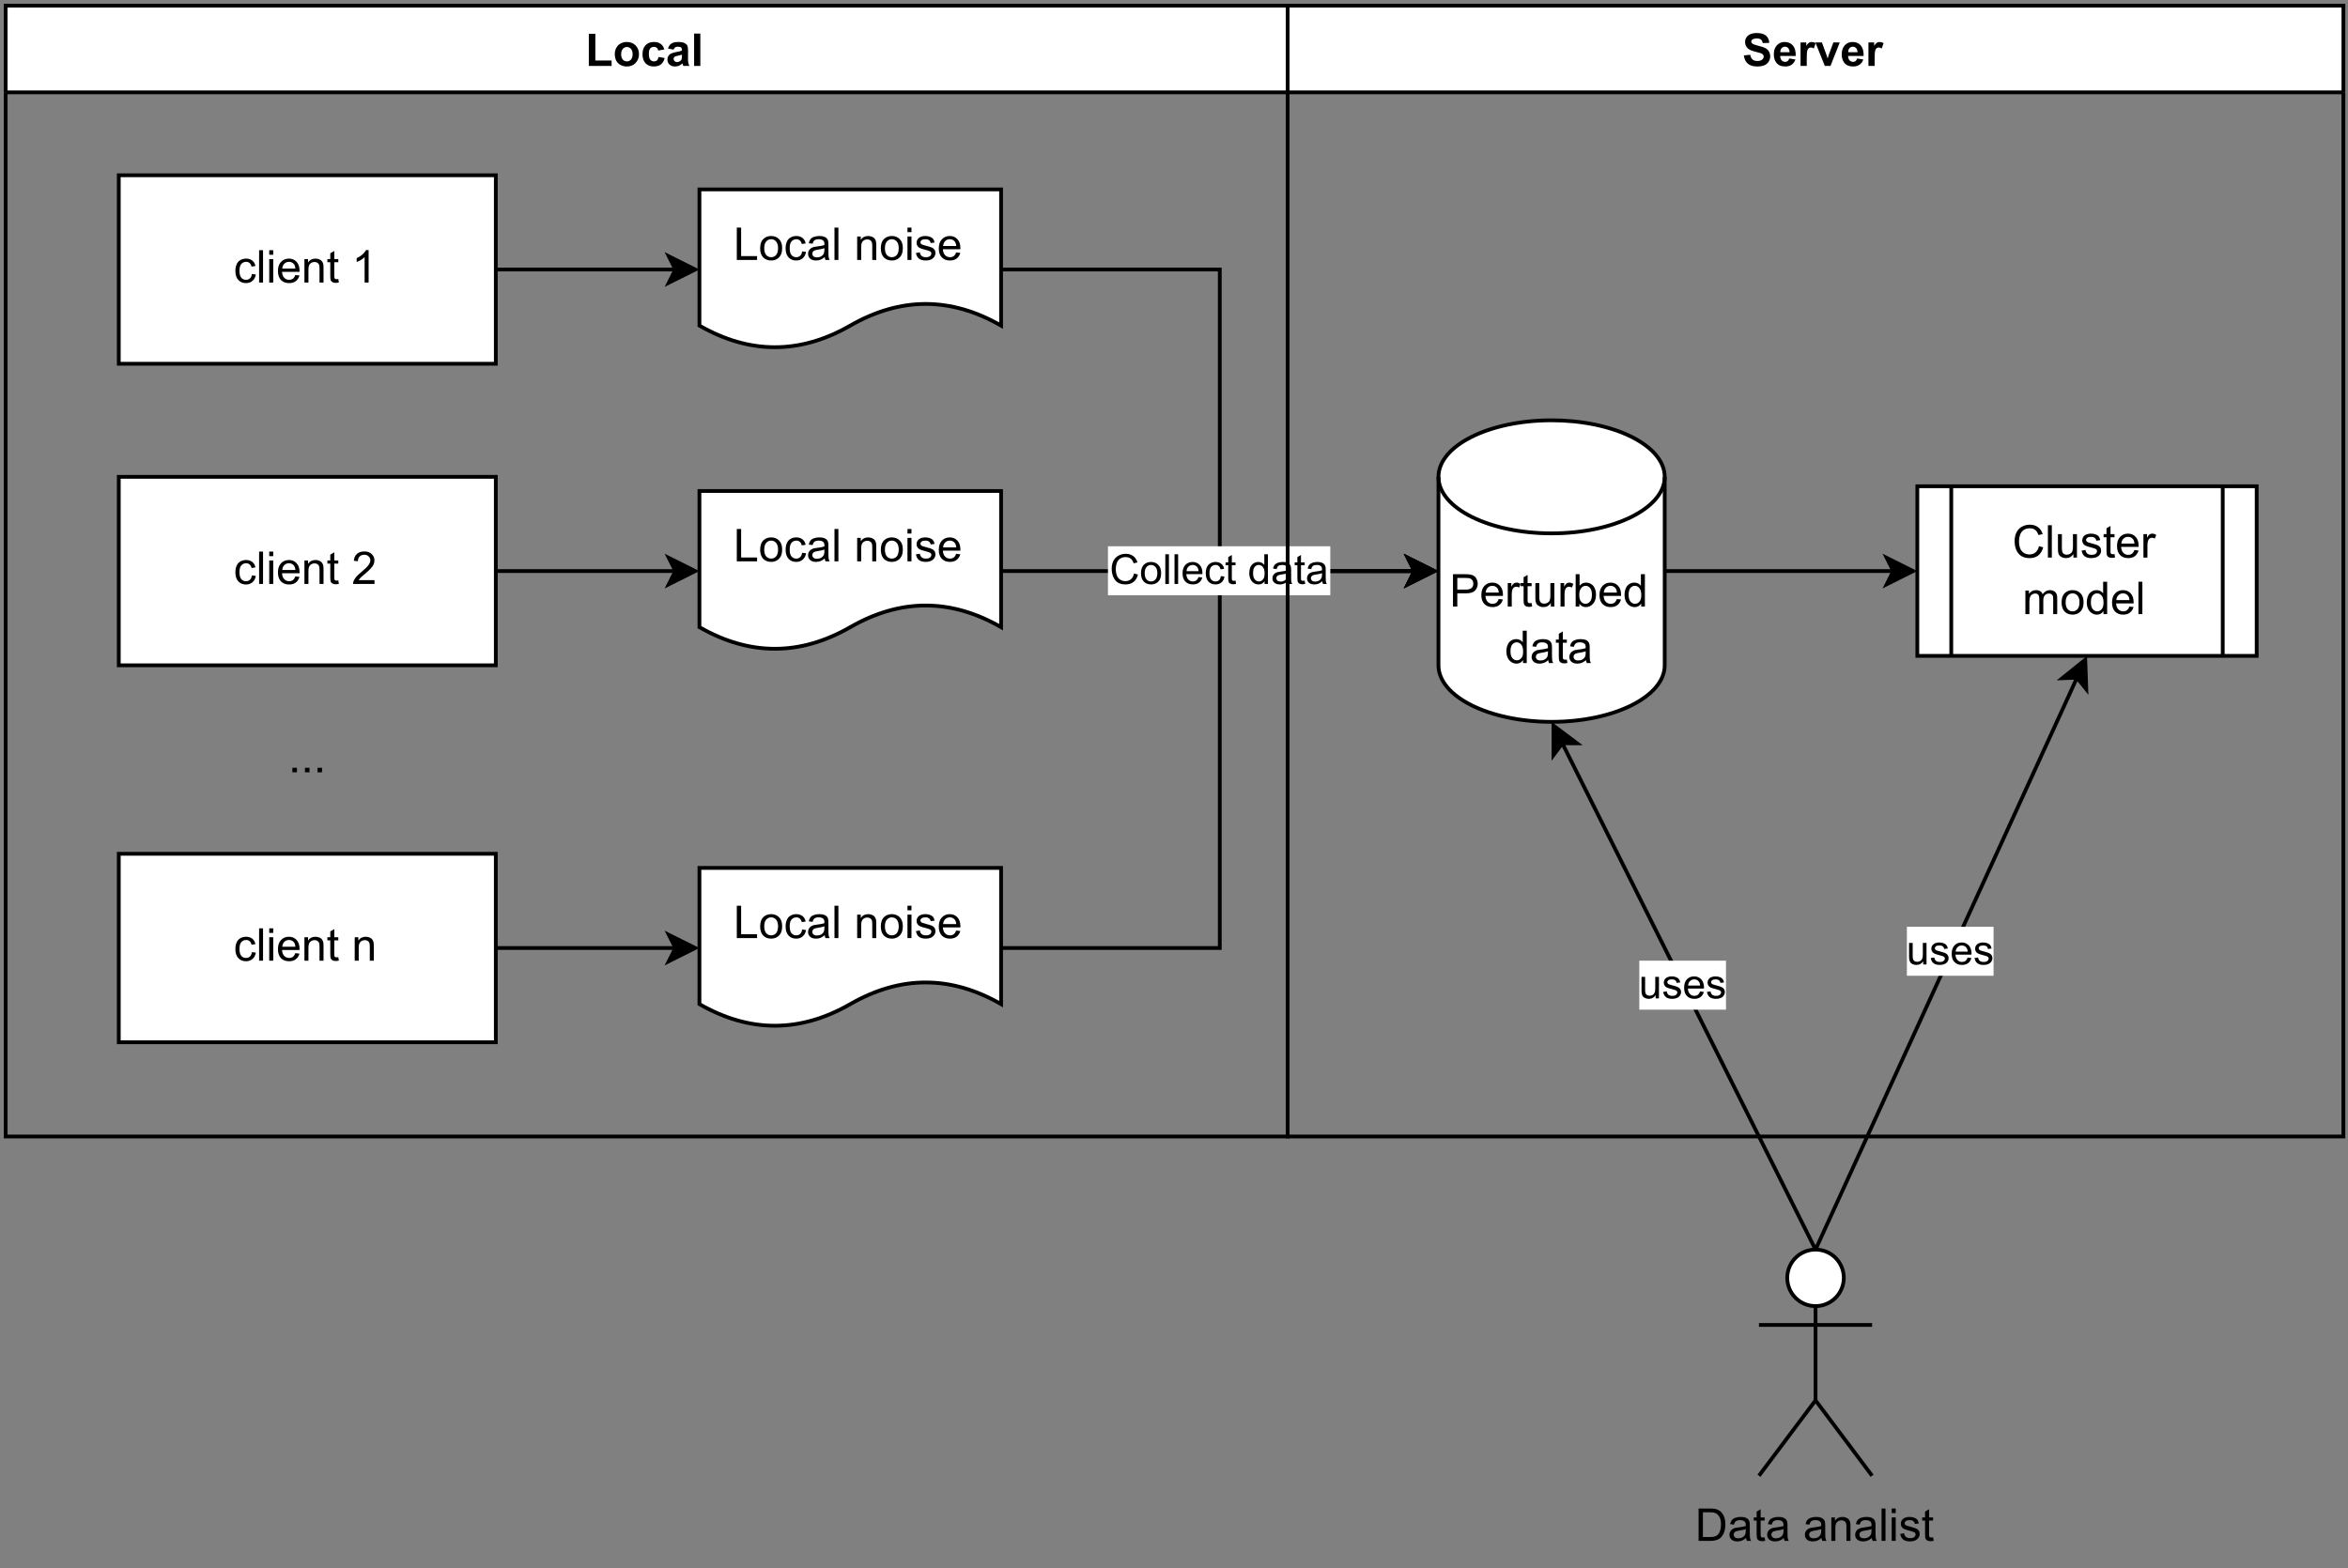 <?xml version="1.0" encoding="UTF-8" standalone="no"?>
<svg
   width="467.04pt"
   height="312pt"
   viewBox="0 0 467.04 312"
   version="1.1"
   id="svg505"
   xmlns:xlink="http://www.w3.org/1999/xlink"
   xmlns="http://www.w3.org/2000/svg"
   xmlns:svg="http://www.w3.org/2000/svg">
  <rect x="0" y="0" width="467.04" height="312" fill="#808080" stroke="none"/>
  <defs
     id="defs135">
    <g
       id="g133">
      <g
         id="glyph-0-0">
        <path
           d="M 1.125 0 L 1.125 -5.625 L 5.625 -5.625 L 5.625 0 Z M 1.266 -0.141 L 5.484 -0.141 L 5.484 -5.484 L 1.266 -5.484 Z M 1.266 -0.141 "
           id="path2" />
      </g>
      <g
         id="glyph-0-1">
        <path
           d="M 0.688 0 L 0.688 -6.391 L 1.984 -6.391 L 1.984 -1.078 L 5.219 -1.078 L 5.219 0 Z M 0.688 0 "
           id="path5" />
      </g>
      <g
         id="glyph-0-2">
        <path
           d="M 0.359 -2.406 C 0.359 -2.812 0.457 -3.207 0.656 -3.594 C 0.863 -3.977 1.148 -4.27 1.516 -4.469 C 1.891 -4.664 2.305 -4.766 2.766 -4.766 C 3.473 -4.766 4.051 -4.535 4.5 -4.078 C 4.945 -3.617 5.172 -3.039 5.172 -2.344 C 5.172 -1.633 4.941 -1.047 4.484 -0.578 C 4.035 -0.117 3.461 0.109 2.766 0.109 C 2.336 0.109 1.93 0.016 1.547 -0.172 C 1.16 -0.367 0.863 -0.656 0.656 -1.031 C 0.457 -1.406 0.359 -1.863 0.359 -2.406 Z M 1.625 -2.328 C 1.625 -1.867 1.734 -1.516 1.953 -1.266 C 2.172 -1.023 2.441 -0.906 2.766 -0.906 C 3.086 -0.906 3.359 -1.023 3.578 -1.266 C 3.797 -1.516 3.906 -1.875 3.906 -2.344 C 3.906 -2.801 3.797 -3.148 3.578 -3.391 C 3.359 -3.641 3.086 -3.766 2.766 -3.766 C 2.441 -3.766 2.172 -3.641 1.953 -3.391 C 1.734 -3.148 1.625 -2.797 1.625 -2.328 Z M 1.625 -2.328 "
           id="path8" />
      </g>
      <g
         id="glyph-0-3">
        <path
           d="M 4.719 -3.281 L 3.5 -3.062 C 3.457 -3.312 3.363 -3.492 3.219 -3.609 C 3.07 -3.734 2.883 -3.797 2.656 -3.797 C 2.344 -3.797 2.094 -3.691 1.906 -3.484 C 1.727 -3.273 1.641 -2.922 1.641 -2.422 C 1.641 -1.867 1.734 -1.477 1.922 -1.25 C 2.109 -1.02 2.359 -0.906 2.672 -0.906 C 2.91 -0.906 3.102 -0.969 3.25 -1.094 C 3.395 -1.227 3.5 -1.457 3.562 -1.781 L 4.781 -1.578 C 4.656 -1.023 4.41 -0.602 4.047 -0.312 C 3.691 -0.031 3.211 0.109 2.609 0.109 C 1.93 0.109 1.391 -0.102 0.984 -0.531 C 0.578 -0.969 0.375 -1.566 0.375 -2.328 C 0.375 -3.098 0.578 -3.695 0.984 -4.125 C 1.391 -4.551 1.941 -4.766 2.641 -4.766 C 3.203 -4.766 3.648 -4.641 3.984 -4.391 C 4.328 -4.148 4.57 -3.781 4.719 -3.281 Z M 4.719 -3.281 "
           id="path11" />
      </g>
      <g
         id="glyph-0-4">
        <path
           d="M 1.562 -3.25 L 0.453 -3.453 C 0.578 -3.898 0.789 -4.227 1.094 -4.438 C 1.406 -4.656 1.863 -4.766 2.469 -4.766 C 3.02 -4.766 3.43 -4.695 3.703 -4.562 C 3.973 -4.438 4.16 -4.273 4.266 -4.078 C 4.379 -3.879 4.438 -3.508 4.438 -2.969 L 4.422 -1.531 C 4.422 -1.125 4.441 -0.82 4.484 -0.625 C 4.523 -0.426 4.598 -0.219 4.703 0 L 3.484 0 C 3.453 -0.082 3.41 -0.203 3.359 -0.359 C 3.336 -0.43 3.32 -0.484 3.312 -0.516 C 3.102 -0.305 2.879 -0.148 2.641 -0.047 C 2.398 0.055 2.145 0.109 1.875 0.109 C 1.395 0.109 1.016 -0.02 0.734 -0.281 C 0.461 -0.539 0.328 -0.875 0.328 -1.281 C 0.328 -1.539 0.391 -1.773 0.516 -1.984 C 0.641 -2.191 0.812 -2.348 1.031 -2.453 C 1.258 -2.566 1.586 -2.664 2.016 -2.75 C 2.598 -2.852 3 -2.953 3.219 -3.047 L 3.219 -3.172 C 3.219 -3.41 3.16 -3.578 3.047 -3.672 C 2.93 -3.773 2.707 -3.828 2.375 -3.828 C 2.156 -3.828 1.984 -3.781 1.859 -3.688 C 1.742 -3.602 1.645 -3.457 1.562 -3.25 Z M 3.219 -2.234 C 3.062 -2.18 2.812 -2.117 2.469 -2.047 C 2.125 -1.973 1.898 -1.906 1.797 -1.844 C 1.641 -1.727 1.562 -1.582 1.562 -1.406 C 1.562 -1.227 1.625 -1.078 1.75 -0.953 C 1.875 -0.828 2.035 -0.766 2.234 -0.766 C 2.461 -0.766 2.676 -0.836 2.875 -0.984 C 3.031 -1.098 3.129 -1.234 3.172 -1.391 C 3.203 -1.492 3.219 -1.695 3.219 -2 Z M 3.219 -2.234 "
           id="path14" />
      </g>
      <g
         id="glyph-0-5">
        <path
           d="M 0.641 0 L 0.641 -6.438 L 1.875 -6.438 L 1.875 0 Z M 0.641 0 "
           id="path17" />
      </g>
      <g
         id="glyph-0-6">
        <path
           d="M 0.328 -2.094 L 1.594 -2.219 C 1.664 -1.789 1.816 -1.477 2.047 -1.281 C 2.285 -1.082 2.602 -0.984 3 -0.984 C 3.414 -0.984 3.727 -1.07 3.938 -1.25 C 4.156 -1.426 4.266 -1.633 4.266 -1.875 C 4.266 -2.02 4.219 -2.145 4.125 -2.25 C 4.039 -2.363 3.883 -2.461 3.656 -2.547 C 3.508 -2.598 3.164 -2.691 2.625 -2.828 C 1.926 -2.992 1.438 -3.203 1.156 -3.453 C 0.758 -3.805 0.562 -4.238 0.562 -4.75 C 0.562 -5.082 0.648 -5.391 0.828 -5.672 C 1.016 -5.961 1.285 -6.18 1.641 -6.328 C 1.992 -6.473 2.414 -6.547 2.906 -6.547 C 3.719 -6.547 4.328 -6.367 4.734 -6.016 C 5.141 -5.66 5.352 -5.188 5.375 -4.594 L 4.078 -4.547 C 4.023 -4.879 3.906 -5.113 3.719 -5.25 C 3.539 -5.395 3.266 -5.469 2.891 -5.469 C 2.516 -5.469 2.223 -5.395 2.016 -5.25 C 1.867 -5.145 1.797 -5.008 1.797 -4.844 C 1.797 -4.688 1.863 -4.555 2 -4.453 C 2.156 -4.316 2.551 -4.172 3.188 -4.016 C 3.82 -3.867 4.289 -3.711 4.594 -3.547 C 4.895 -3.391 5.129 -3.172 5.297 -2.891 C 5.473 -2.617 5.562 -2.281 5.562 -1.875 C 5.562 -1.508 5.457 -1.164 5.25 -0.844 C 5.051 -0.52 4.766 -0.281 4.391 -0.125 C 4.016 0.031 3.547 0.109 2.984 0.109 C 2.172 0.109 1.547 -0.078 1.109 -0.453 C 0.672 -0.828 0.41 -1.375 0.328 -2.094 Z M 0.328 -2.094 "
           id="path20" />
      </g>
      <g
         id="glyph-0-7">
        <path
           d="M 3.344 -1.484 L 4.578 -1.281 C 4.422 -0.832 4.172 -0.488 3.828 -0.25 C 3.484 -0.008 3.055 0.109 2.547 0.109 C 1.734 0.109 1.133 -0.156 0.75 -0.688 C 0.438 -1.113 0.281 -1.648 0.281 -2.297 C 0.281 -3.066 0.484 -3.672 0.891 -4.109 C 1.297 -4.547 1.805 -4.766 2.422 -4.766 C 3.117 -4.766 3.664 -4.535 4.062 -4.078 C 4.469 -3.617 4.66 -2.922 4.641 -1.984 L 1.547 -1.984 C 1.555 -1.609 1.656 -1.316 1.844 -1.109 C 2.039 -0.91 2.281 -0.812 2.562 -0.812 C 2.758 -0.812 2.922 -0.863 3.047 -0.969 C 3.18 -1.082 3.281 -1.254 3.344 -1.484 Z M 3.422 -2.734 C 3.41 -3.086 3.316 -3.359 3.141 -3.547 C 2.961 -3.734 2.75 -3.828 2.5 -3.828 C 2.227 -3.828 2.004 -3.727 1.828 -3.531 C 1.648 -3.332 1.566 -3.066 1.578 -2.734 Z M 3.422 -2.734 "
           id="path23" />
      </g>
      <g
         id="glyph-0-8">
        <path
           d="M 1.828 0 L 0.594 0 L 0.594 -4.672 L 1.734 -4.672 L 1.734 -4 C 1.93 -4.312 2.109 -4.516 2.266 -4.609 C 2.422 -4.711 2.598 -4.766 2.797 -4.766 C 3.078 -4.766 3.348 -4.691 3.609 -4.547 L 3.234 -3.469 C 3.023 -3.602 2.832 -3.672 2.656 -3.672 C 2.477 -3.672 2.328 -3.617 2.203 -3.516 C 2.086 -3.422 1.992 -3.25 1.922 -3 C 1.859 -2.75 1.828 -2.227 1.828 -1.438 Z M 1.828 0 "
           id="path26" />
      </g>
      <g
         id="glyph-0-9">
        <path
           d="M 1.922 0 L 0.047 -4.672 L 1.344 -4.672 L 2.219 -2.281 L 2.484 -1.484 C 2.547 -1.691 2.586 -1.828 2.609 -1.891 C 2.648 -2.023 2.691 -2.156 2.734 -2.281 L 3.625 -4.672 L 4.891 -4.672 L 3.047 0 Z M 1.922 0 "
           id="path29" />
      </g>
      <g
         id="glyph-1-0">
        <path
           d="M 1.125 0 L 1.125 -5.625 L 5.625 -5.625 L 5.625 0 Z M 1.266 -0.141 L 5.484 -0.141 L 5.484 -5.484 L 1.266 -5.484 Z M 1.266 -0.141 "
           id="path32" />
      </g>
      <g
         id="glyph-1-1">
        <path
           d="M 3.641 -1.703 L 4.422 -1.609 C 4.336 -1.066 4.117 -0.645 3.766 -0.344 C 3.41 -0.039 2.977 0.109 2.469 0.109 C 1.832 0.109 1.32 -0.098 0.938 -0.516 C 0.551 -0.93 0.359 -1.531 0.359 -2.312 C 0.359 -2.82 0.441 -3.266 0.609 -3.641 C 0.773 -4.016 1.023 -4.297 1.359 -4.484 C 1.703 -4.672 2.078 -4.766 2.484 -4.766 C 2.984 -4.766 3.395 -4.633 3.719 -4.375 C 4.039 -4.125 4.25 -3.766 4.344 -3.297 L 3.578 -3.172 C 3.504 -3.484 3.375 -3.719 3.188 -3.875 C 3 -4.039 2.773 -4.125 2.516 -4.125 C 2.109 -4.125 1.781 -3.977 1.531 -3.688 C 1.289 -3.406 1.172 -2.957 1.172 -2.344 C 1.172 -1.707 1.289 -1.25 1.531 -0.969 C 1.77 -0.688 2.082 -0.547 2.469 -0.547 C 2.781 -0.547 3.039 -0.641 3.25 -0.828 C 3.457 -1.016 3.586 -1.305 3.641 -1.703 Z M 3.641 -1.703 "
           id="path35" />
      </g>
      <g
         id="glyph-1-2">
        <path
           d="M 0.578 0 L 0.578 -6.438 L 1.359 -6.438 L 1.359 0 Z M 0.578 0 "
           id="path38" />
      </g>
      <g
         id="glyph-1-3">
        <path
           d="M 0.594 -5.531 L 0.594 -6.438 L 1.391 -6.438 L 1.391 -5.531 Z M 0.594 0 L 0.594 -4.672 L 1.391 -4.672 L 1.391 0 Z M 0.594 0 "
           id="path41" />
      </g>
      <g
         id="glyph-1-4">
        <path
           d="M 3.781 -1.5 L 4.609 -1.406 C 4.473 -0.926 4.227 -0.551 3.875 -0.281 C 3.531 -0.02 3.086 0.109 2.547 0.109 C 1.867 0.109 1.328 -0.098 0.922 -0.516 C 0.523 -0.941 0.328 -1.535 0.328 -2.297 C 0.328 -3.078 0.531 -3.68 0.938 -4.109 C 1.344 -4.547 1.867 -4.766 2.516 -4.766 C 3.141 -4.766 3.645 -4.551 4.031 -4.125 C 4.426 -3.707 4.625 -3.113 4.625 -2.344 C 4.625 -2.289 4.625 -2.219 4.625 -2.125 L 1.141 -2.125 C 1.172 -1.613 1.316 -1.223 1.578 -0.953 C 1.836 -0.68 2.164 -0.547 2.562 -0.547 C 2.852 -0.547 3.098 -0.617 3.297 -0.766 C 3.504 -0.922 3.664 -1.164 3.781 -1.5 Z M 1.188 -2.781 L 3.797 -2.781 C 3.766 -3.176 3.664 -3.473 3.5 -3.672 C 3.25 -3.973 2.922 -4.125 2.516 -4.125 C 2.148 -4.125 1.844 -4 1.594 -3.75 C 1.352 -3.508 1.219 -3.188 1.188 -2.781 Z M 1.188 -2.781 "
           id="path44" />
      </g>
      <g
         id="glyph-1-5">
        <path
           d="M 0.594 0 L 0.594 -4.672 L 1.312 -4.672 L 1.312 -4 C 1.645 -4.508 2.141 -4.766 2.797 -4.766 C 3.078 -4.766 3.332 -4.711 3.562 -4.609 C 3.801 -4.516 3.977 -4.383 4.094 -4.219 C 4.207 -4.062 4.289 -3.867 4.344 -3.641 C 4.375 -3.492 4.391 -3.238 4.391 -2.875 L 4.391 0 L 3.594 0 L 3.594 -2.844 C 3.594 -3.164 3.562 -3.406 3.5 -3.562 C 3.438 -3.719 3.328 -3.844 3.172 -3.938 C 3.016 -4.039 2.832 -4.094 2.625 -4.094 C 2.289 -4.094 2 -3.984 1.75 -3.766 C 1.508 -3.555 1.391 -3.148 1.391 -2.547 L 1.391 0 Z M 0.594 0 "
           id="path47" />
      </g>
      <g
         id="glyph-1-6">
        <path
           d="M 2.328 -0.703 L 2.438 -0.016 C 2.207 0.035 2.008 0.062 1.844 0.062 C 1.551 0.062 1.328 0.016 1.172 -0.078 C 1.016 -0.172 0.898 -0.289 0.828 -0.438 C 0.766 -0.582 0.734 -0.891 0.734 -1.359 L 0.734 -4.047 L 0.156 -4.047 L 0.156 -4.672 L 0.734 -4.672 L 0.734 -5.828 L 1.531 -6.297 L 1.531 -4.672 L 2.328 -4.672 L 2.328 -4.047 L 1.531 -4.047 L 1.531 -1.328 C 1.531 -1.098 1.539 -0.953 1.562 -0.891 C 1.594 -0.828 1.641 -0.773 1.703 -0.734 C 1.766 -0.691 1.852 -0.672 1.969 -0.672 C 2.062 -0.672 2.18 -0.68 2.328 -0.703 Z M 2.328 -0.703 "
           id="path50" />
      </g>
      <g
         id="glyph-1-7" />
      <g
         id="glyph-1-8">
        <path
           d="M 3.359 0 L 2.562 0 L 2.562 -5.047 C 2.375 -4.859 2.125 -4.672 1.812 -4.484 C 1.5 -4.305 1.223 -4.176 0.984 -4.094 L 0.984 -4.859 C 1.422 -5.055 1.805 -5.301 2.141 -5.594 C 2.473 -5.895 2.707 -6.188 2.844 -6.469 L 3.359 -6.469 Z M 3.359 0 "
           id="path54" />
      </g>
      <g
         id="glyph-1-9">
        <path
           d="M 4.531 -0.766 L 4.531 0 L 0.266 0 C 0.266 -0.188 0.297 -0.367 0.359 -0.547 C 0.473 -0.836 0.648 -1.125 0.891 -1.406 C 1.129 -1.688 1.473 -2.008 1.922 -2.375 C 2.617 -2.957 3.086 -3.414 3.328 -3.75 C 3.578 -4.082 3.703 -4.398 3.703 -4.703 C 3.703 -5.016 3.586 -5.273 3.359 -5.484 C 3.141 -5.703 2.852 -5.812 2.5 -5.812 C 2.113 -5.812 1.805 -5.695 1.578 -5.469 C 1.348 -5.238 1.234 -4.922 1.234 -4.516 L 0.422 -4.609 C 0.473 -5.211 0.68 -5.672 1.047 -5.984 C 1.41 -6.305 1.898 -6.469 2.516 -6.469 C 3.129 -6.469 3.613 -6.297 3.969 -5.953 C 4.332 -5.609 4.516 -5.188 4.516 -4.688 C 4.516 -4.426 4.461 -4.172 4.359 -3.922 C 4.254 -3.672 4.078 -3.406 3.828 -3.125 C 3.586 -2.852 3.188 -2.477 2.625 -2 C 2.145 -1.602 1.836 -1.332 1.703 -1.188 C 1.566 -1.039 1.457 -0.898 1.375 -0.766 Z M 4.531 -0.766 "
           id="path57" />
      </g>
      <g
         id="glyph-1-10">
        <path
           d="M 0.812 0 L 0.812 -0.906 L 1.719 -0.906 L 1.719 0 Z M 0.812 0 "
           id="path60" />
      </g>
      <g
         id="glyph-1-11">
        <path
           d="M 0.688 0 L 0.688 -6.438 L 3.125 -6.438 C 3.551 -6.438 3.879 -6.414 4.109 -6.375 C 4.422 -6.32 4.68 -6.223 4.891 -6.078 C 5.109 -5.93 5.281 -5.723 5.406 -5.453 C 5.539 -5.191 5.609 -4.898 5.609 -4.578 C 5.609 -4.023 5.43 -3.562 5.078 -3.188 C 4.734 -2.812 4.109 -2.625 3.203 -2.625 L 1.547 -2.625 L 1.547 0 Z M 1.547 -3.375 L 3.219 -3.375 C 3.758 -3.375 4.145 -3.477 4.375 -3.688 C 4.613 -3.895 4.734 -4.18 4.734 -4.547 C 4.734 -4.816 4.664 -5.047 4.531 -5.234 C 4.395 -5.43 4.211 -5.562 3.984 -5.625 C 3.848 -5.664 3.582 -5.688 3.188 -5.688 L 1.547 -5.688 Z M 1.547 -3.375 "
           id="path63" />
      </g>
      <g
         id="glyph-1-12">
        <path
           d="M 0.578 0 L 0.578 -4.672 L 1.297 -4.672 L 1.297 -3.953 C 1.473 -4.285 1.641 -4.504 1.797 -4.609 C 1.953 -4.711 2.125 -4.766 2.312 -4.766 C 2.57 -4.766 2.844 -4.68 3.125 -4.516 L 2.844 -3.781 C 2.656 -3.895 2.461 -3.953 2.266 -3.953 C 2.098 -3.953 1.941 -3.898 1.797 -3.797 C 1.66 -3.691 1.562 -3.547 1.5 -3.359 C 1.414 -3.078 1.375 -2.77 1.375 -2.438 L 1.375 0 Z M 0.578 0 "
           id="path66" />
      </g>
      <g
         id="glyph-1-13">
        <path
           d="M 3.656 0 L 3.656 -0.688 C 3.289 -0.156 2.797 0.109 2.172 0.109 C 1.898 0.109 1.645 0.055 1.406 -0.047 C 1.164 -0.16 0.984 -0.297 0.859 -0.453 C 0.742 -0.609 0.664 -0.801 0.625 -1.031 C 0.594 -1.188 0.578 -1.438 0.578 -1.781 L 0.578 -4.672 L 1.359 -4.672 L 1.359 -2.078 C 1.359 -1.66 1.379 -1.383 1.422 -1.25 C 1.461 -1.039 1.562 -0.875 1.719 -0.75 C 1.883 -0.633 2.086 -0.578 2.328 -0.578 C 2.566 -0.578 2.789 -0.633 3 -0.75 C 3.207 -0.875 3.352 -1.039 3.438 -1.25 C 3.52 -1.457 3.562 -1.766 3.562 -2.172 L 3.562 -4.672 L 4.359 -4.672 L 4.359 0 Z M 3.656 0 "
           id="path69" />
      </g>
      <g
         id="glyph-1-14">
        <path
           d="M 1.328 0 L 0.594 0 L 0.594 -6.438 L 1.375 -6.438 L 1.375 -4.141 C 1.707 -4.555 2.133 -4.766 2.656 -4.766 C 2.945 -4.766 3.219 -4.707 3.469 -4.594 C 3.727 -4.477 3.941 -4.316 4.109 -4.109 C 4.273 -3.898 4.406 -3.645 4.5 -3.344 C 4.594 -3.051 4.641 -2.738 4.641 -2.406 C 4.641 -1.602 4.441 -0.984 4.047 -0.547 C 3.648 -0.109 3.176 0.109 2.625 0.109 C 2.07 0.109 1.641 -0.117 1.328 -0.578 Z M 1.312 -2.375 C 1.312 -1.812 1.391 -1.406 1.547 -1.156 C 1.797 -0.75 2.129 -0.547 2.547 -0.547 C 2.898 -0.547 3.203 -0.695 3.453 -1 C 3.703 -1.301 3.828 -1.75 3.828 -2.344 C 3.828 -2.945 3.707 -3.395 3.469 -3.688 C 3.227 -3.977 2.938 -4.125 2.594 -4.125 C 2.238 -4.125 1.938 -3.973 1.688 -3.672 C 1.438 -3.367 1.312 -2.938 1.312 -2.375 Z M 1.312 -2.375 "
           id="path72" />
      </g>
      <g
         id="glyph-1-15">
        <path
           d="M 3.625 0 L 3.625 -0.594 C 3.32 -0.125 2.883 0.109 2.312 0.109 C 1.945 0.109 1.609 0.004 1.297 -0.203 C 0.984 -0.41 0.738 -0.695 0.562 -1.062 C 0.395 -1.426 0.312 -1.848 0.312 -2.328 C 0.312 -2.797 0.391 -3.219 0.547 -3.594 C 0.703 -3.977 0.93 -4.27 1.234 -4.469 C 1.547 -4.664 1.895 -4.766 2.281 -4.766 C 2.562 -4.766 2.812 -4.707 3.031 -4.594 C 3.25 -4.477 3.426 -4.32 3.562 -4.125 L 3.562 -6.438 L 4.359 -6.438 L 4.359 0 Z M 1.125 -2.328 C 1.125 -1.734 1.25 -1.285 1.5 -0.984 C 1.75 -0.691 2.047 -0.547 2.391 -0.547 C 2.734 -0.547 3.023 -0.688 3.266 -0.969 C 3.516 -1.25 3.641 -1.68 3.641 -2.266 C 3.641 -2.898 3.516 -3.367 3.266 -3.672 C 3.016 -3.973 2.711 -4.125 2.359 -4.125 C 2.004 -4.125 1.707 -3.977 1.469 -3.688 C 1.238 -3.395 1.125 -2.941 1.125 -2.328 Z M 1.125 -2.328 "
           id="path75" />
      </g>
      <g
         id="glyph-1-16">
        <path
           d="M 3.641 -0.578 C 3.348 -0.328 3.066 -0.148 2.797 -0.047 C 2.523 0.055 2.234 0.109 1.922 0.109 C 1.41 0.109 1.016 -0.016 0.734 -0.266 C 0.461 -0.516 0.328 -0.836 0.328 -1.234 C 0.328 -1.461 0.379 -1.672 0.484 -1.859 C 0.586 -2.047 0.723 -2.195 0.891 -2.312 C 1.055 -2.426 1.242 -2.516 1.453 -2.578 C 1.609 -2.609 1.844 -2.645 2.156 -2.688 C 2.801 -2.758 3.273 -2.852 3.578 -2.969 C 3.578 -3.07 3.578 -3.141 3.578 -3.172 C 3.578 -3.492 3.504 -3.719 3.359 -3.844 C 3.148 -4.031 2.848 -4.125 2.453 -4.125 C 2.078 -4.125 1.801 -4.055 1.625 -3.922 C 1.445 -3.797 1.316 -3.566 1.234 -3.234 L 0.469 -3.328 C 0.531 -3.66 0.641 -3.926 0.797 -4.125 C 0.961 -4.332 1.195 -4.488 1.5 -4.594 C 1.812 -4.707 2.164 -4.766 2.562 -4.766 C 2.969 -4.766 3.289 -4.719 3.531 -4.625 C 3.781 -4.531 3.961 -4.41 4.078 -4.266 C 4.203 -4.129 4.285 -3.953 4.328 -3.734 C 4.359 -3.598 4.375 -3.359 4.375 -3.016 L 4.375 -1.953 C 4.375 -1.223 4.391 -0.758 4.422 -0.562 C 4.453 -0.363 4.52 -0.176 4.625 0 L 3.797 0 C 3.711 -0.164 3.66 -0.359 3.641 -0.578 Z M 3.578 -2.344 C 3.285 -2.227 2.852 -2.129 2.281 -2.047 C 1.957 -1.992 1.727 -1.938 1.594 -1.875 C 1.457 -1.82 1.352 -1.738 1.281 -1.625 C 1.207 -1.508 1.172 -1.383 1.172 -1.25 C 1.172 -1.039 1.25 -0.863 1.406 -0.719 C 1.562 -0.582 1.797 -0.516 2.109 -0.516 C 2.41 -0.516 2.68 -0.582 2.922 -0.719 C 3.16 -0.852 3.336 -1.035 3.453 -1.266 C 3.535 -1.441 3.578 -1.703 3.578 -2.047 Z M 3.578 -2.344 "
           id="path78" />
      </g>
      <g
         id="glyph-1-17">
        <path
           d="M 5.297 -2.266 L 6.141 -2.047 C 5.961 -1.348 5.641 -0.812 5.172 -0.438 C 4.711 -0.07 4.145 0.109 3.469 0.109 C 2.781 0.109 2.219 -0.031 1.781 -0.312 C 1.344 -0.594 1.008 -1 0.781 -1.531 C 0.562 -2.07 0.453 -2.648 0.453 -3.266 C 0.453 -3.941 0.578 -4.531 0.828 -5.031 C 1.086 -5.531 1.453 -5.906 1.922 -6.156 C 2.398 -6.414 2.922 -6.547 3.484 -6.547 C 4.129 -6.547 4.672 -6.379 5.109 -6.047 C 5.555 -5.723 5.863 -5.266 6.031 -4.672 L 5.188 -4.484 C 5.039 -4.953 4.828 -5.289 4.547 -5.5 C 4.266 -5.719 3.906 -5.828 3.469 -5.828 C 2.977 -5.828 2.566 -5.707 2.234 -5.469 C 1.898 -5.227 1.664 -4.906 1.531 -4.5 C 1.395 -4.102 1.328 -3.695 1.328 -3.281 C 1.328 -2.727 1.406 -2.242 1.562 -1.828 C 1.727 -1.422 1.977 -1.117 2.312 -0.922 C 2.645 -0.723 3.008 -0.625 3.406 -0.625 C 3.883 -0.625 4.285 -0.758 4.609 -1.031 C 4.941 -1.312 5.172 -1.723 5.297 -2.266 Z M 5.297 -2.266 "
           id="path81" />
      </g>
      <g
         id="glyph-1-18">
        <path
           d="M 0.281 -1.391 L 1.062 -1.516 C 1.102 -1.203 1.223 -0.961 1.422 -0.797 C 1.629 -0.629 1.91 -0.547 2.266 -0.547 C 2.629 -0.547 2.898 -0.617 3.078 -0.766 C 3.254 -0.91 3.344 -1.082 3.344 -1.281 C 3.344 -1.469 3.266 -1.609 3.109 -1.703 C 2.992 -1.773 2.723 -1.867 2.297 -1.984 C 1.711 -2.129 1.305 -2.254 1.078 -2.359 C 0.859 -2.461 0.691 -2.609 0.578 -2.797 C 0.461 -2.984 0.406 -3.191 0.406 -3.422 C 0.406 -3.629 0.453 -3.82 0.547 -4 C 0.641 -4.176 0.77 -4.328 0.938 -4.453 C 1.062 -4.535 1.227 -4.609 1.438 -4.672 C 1.656 -4.734 1.883 -4.766 2.125 -4.766 C 2.488 -4.766 2.805 -4.711 3.078 -4.609 C 3.359 -4.504 3.566 -4.363 3.703 -4.188 C 3.836 -4.008 3.93 -3.77 3.984 -3.469 L 3.203 -3.359 C 3.172 -3.598 3.066 -3.785 2.891 -3.922 C 2.723 -4.055 2.488 -4.125 2.188 -4.125 C 1.82 -4.125 1.562 -4.062 1.406 -3.938 C 1.25 -3.82 1.172 -3.68 1.172 -3.516 C 1.172 -3.41 1.203 -3.32 1.266 -3.25 C 1.328 -3.156 1.43 -3.082 1.578 -3.031 C 1.648 -3 1.879 -2.93 2.266 -2.828 C 2.828 -2.68 3.219 -2.562 3.438 -2.469 C 3.664 -2.375 3.844 -2.234 3.969 -2.047 C 4.094 -1.867 4.156 -1.645 4.156 -1.375 C 4.156 -1.102 4.078 -0.852 3.922 -0.625 C 3.766 -0.395 3.539 -0.211 3.25 -0.078 C 2.969 0.047 2.641 0.109 2.266 0.109 C 1.66 0.109 1.195 -0.016 0.875 -0.266 C 0.562 -0.523 0.363 -0.898 0.281 -1.391 Z M 0.281 -1.391 "
           id="path84" />
      </g>
      <g
         id="glyph-1-19">
        <path
           d="M 0.594 0 L 0.594 -4.672 L 1.297 -4.672 L 1.297 -4.016 C 1.441 -4.242 1.633 -4.426 1.875 -4.562 C 2.125 -4.695 2.406 -4.766 2.719 -4.766 C 3.062 -4.766 3.344 -4.691 3.562 -4.547 C 3.781 -4.41 3.938 -4.211 4.031 -3.953 C 4.406 -4.492 4.883 -4.766 5.469 -4.766 C 5.938 -4.766 6.297 -4.633 6.547 -4.375 C 6.797 -4.125 6.922 -3.734 6.922 -3.203 L 6.922 0 L 6.125 0 L 6.125 -2.938 C 6.125 -3.258 6.098 -3.488 6.047 -3.625 C 6.004 -3.758 5.914 -3.867 5.781 -3.953 C 5.645 -4.047 5.484 -4.094 5.297 -4.094 C 4.973 -4.094 4.703 -3.984 4.484 -3.766 C 4.266 -3.547 4.156 -3.195 4.156 -2.719 L 4.156 0 L 3.359 0 L 3.359 -3.031 C 3.359 -3.383 3.297 -3.648 3.172 -3.828 C 3.047 -4.004 2.836 -4.094 2.547 -4.094 C 2.316 -4.094 2.109 -4.031 1.922 -3.906 C 1.734 -3.789 1.598 -3.617 1.516 -3.391 C 1.43 -3.172 1.391 -2.848 1.391 -2.422 L 1.391 0 Z M 0.594 0 "
           id="path87" />
      </g>
      <g
         id="glyph-1-20">
        <path
           d="M 0.297 -2.328 C 0.297 -3.191 0.535 -3.832 1.016 -4.25 C 1.422 -4.594 1.91 -4.766 2.484 -4.766 C 3.129 -4.766 3.656 -4.555 4.062 -4.141 C 4.469 -3.723 4.672 -3.145 4.672 -2.406 C 4.672 -1.801 4.578 -1.328 4.391 -0.984 C 4.211 -0.641 3.953 -0.367 3.609 -0.172 C 3.266 0.016 2.891 0.109 2.484 0.109 C 1.828 0.109 1.297 -0.098 0.891 -0.516 C 0.492 -0.941 0.297 -1.547 0.297 -2.328 Z M 1.109 -2.328 C 1.109 -1.734 1.238 -1.285 1.5 -0.984 C 1.758 -0.691 2.086 -0.547 2.484 -0.547 C 2.879 -0.547 3.207 -0.691 3.469 -0.984 C 3.727 -1.285 3.859 -1.742 3.859 -2.359 C 3.859 -2.93 3.727 -3.367 3.469 -3.672 C 3.207 -3.973 2.879 -4.125 2.484 -4.125 C 2.086 -4.125 1.758 -3.973 1.5 -3.672 C 1.238 -3.379 1.109 -2.93 1.109 -2.328 Z M 1.109 -2.328 "
           id="path90" />
      </g>
      <g
         id="glyph-1-21">
        <path
           d="M 0.656 0 L 0.656 -6.438 L 1.516 -6.438 L 1.516 -0.766 L 4.688 -0.766 L 4.688 0 Z M 0.656 0 "
           id="path93" />
      </g>
      <g
         id="glyph-1-22">
        <path
           d="M 0.688 0 L 0.688 -6.438 L 2.906 -6.438 C 3.414 -6.438 3.801 -6.406 4.062 -6.344 C 4.426 -6.258 4.738 -6.109 5 -5.891 C 5.344 -5.598 5.598 -5.227 5.766 -4.781 C 5.93 -4.344 6.016 -3.832 6.016 -3.25 C 6.016 -2.758 5.957 -2.328 5.844 -1.953 C 5.727 -1.578 5.582 -1.266 5.406 -1.016 C 5.227 -0.766 5.031 -0.566 4.812 -0.422 C 4.602 -0.285 4.348 -0.18 4.047 -0.109 C 3.754 -0.035 3.41 0 3.016 0 Z M 1.547 -0.766 L 2.922 -0.766 C 3.348 -0.766 3.68 -0.801 3.922 -0.875 C 4.16 -0.957 4.352 -1.07 4.5 -1.219 C 4.695 -1.414 4.852 -1.688 4.969 -2.031 C 5.082 -2.375 5.141 -2.785 5.141 -3.266 C 5.141 -3.941 5.031 -4.457 4.812 -4.812 C 4.594 -5.176 4.32 -5.422 4 -5.547 C 3.77 -5.641 3.406 -5.688 2.906 -5.688 L 1.547 -5.688 Z M 1.547 -0.766 "
           id="path96" />
      </g>
      <g
         id="glyph-2-0">
        <path
           d="M 1.031 0 L 1.031 -5.156 L 5.156 -5.156 L 5.156 0 Z M 1.156 -0.125 L 5.031 -0.125 L 5.031 -5.031 L 1.156 -5.031 Z M 1.156 -0.125 "
           id="path99" />
      </g>
      <g
         id="glyph-2-1">
        <path
           d="M 4.844 -2.078 L 5.625 -1.875 C 5.469 -1.227 5.176 -0.738 4.75 -0.406 C 4.32 -0.07 3.801 0.094 3.188 0.094 C 2.551 0.094 2.031 -0.031 1.625 -0.281 C 1.227 -0.539 0.926 -0.914 0.719 -1.406 C 0.508 -1.906 0.406 -2.438 0.406 -3 C 0.406 -3.613 0.52 -4.148 0.75 -4.609 C 0.988 -5.066 1.328 -5.41 1.766 -5.641 C 2.203 -5.879 2.68 -6 3.203 -6 C 3.785 -6 4.281 -5.848 4.688 -5.547 C 5.094 -5.254 5.375 -4.832 5.531 -4.281 L 4.766 -4.109 C 4.629 -4.535 4.43 -4.848 4.172 -5.047 C 3.91 -5.242 3.582 -5.344 3.188 -5.344 C 2.727 -5.344 2.348 -5.234 2.047 -5.016 C 1.742 -4.797 1.531 -4.5 1.406 -4.125 C 1.281 -3.758 1.219 -3.383 1.219 -3 C 1.219 -2.5 1.289 -2.062 1.438 -1.688 C 1.582 -1.312 1.805 -1.031 2.109 -0.844 C 2.422 -0.656 2.758 -0.562 3.125 -0.562 C 3.562 -0.562 3.93 -0.688 4.234 -0.938 C 4.535 -1.195 4.738 -1.578 4.844 -2.078 Z M 4.844 -2.078 "
           id="path102" />
      </g>
      <g
         id="glyph-2-2">
        <path
           d="M 0.281 -2.141 C 0.281 -2.93 0.5 -3.52 0.938 -3.906 C 1.301 -4.219 1.75 -4.375 2.281 -4.375 C 2.863 -4.375 3.344 -4.18 3.719 -3.797 C 4.094 -3.41 4.281 -2.879 4.281 -2.203 C 4.281 -1.648 4.195 -1.211 4.031 -0.891 C 3.863 -0.578 3.625 -0.332 3.312 -0.156 C 3 0.008 2.656 0.094 2.281 0.094 C 1.676 0.094 1.191 -0.098 0.828 -0.484 C 0.461 -0.867 0.281 -1.422 0.281 -2.141 Z M 1.016 -2.141 C 1.016 -1.586 1.133 -1.176 1.375 -0.906 C 1.613 -0.633 1.914 -0.5 2.281 -0.5 C 2.633 -0.5 2.93 -0.633 3.172 -0.906 C 3.41 -1.188 3.531 -1.602 3.531 -2.156 C 3.531 -2.688 3.41 -3.086 3.172 -3.359 C 2.93 -3.641 2.633 -3.781 2.281 -3.781 C 1.914 -3.781 1.613 -3.641 1.375 -3.359 C 1.133 -3.086 1.016 -2.68 1.016 -2.141 Z M 1.016 -2.141 "
           id="path105" />
      </g>
      <g
         id="glyph-2-3">
        <path
           d="M 0.531 0 L 0.531 -5.906 L 1.25 -5.906 L 1.25 0 Z M 0.531 0 "
           id="path108" />
      </g>
      <g
         id="glyph-2-4">
        <path
           d="M 3.469 -1.375 L 4.219 -1.281 C 4.102 -0.844 3.883 -0.504 3.562 -0.266 C 3.238 -0.023 2.832 0.094 2.344 0.094 C 1.719 0.094 1.219 -0.098 0.844 -0.484 C 0.477 -0.867 0.297 -1.41 0.297 -2.109 C 0.297 -2.828 0.477 -3.383 0.844 -3.781 C 1.219 -4.176 1.703 -4.375 2.297 -4.375 C 2.867 -4.375 3.336 -4.176 3.703 -3.781 C 4.066 -3.395 4.25 -2.848 4.25 -2.141 C 4.25 -2.098 4.242 -2.035 4.234 -1.953 L 1.047 -1.953 C 1.078 -1.484 1.211 -1.125 1.453 -0.875 C 1.691 -0.625 1.988 -0.5 2.344 -0.5 C 2.613 -0.5 2.844 -0.566 3.031 -0.703 C 3.219 -0.848 3.363 -1.07 3.469 -1.375 Z M 1.094 -2.547 L 3.484 -2.547 C 3.453 -2.91 3.359 -3.18 3.203 -3.359 C 2.973 -3.641 2.676 -3.781 2.312 -3.781 C 1.977 -3.781 1.695 -3.664 1.469 -3.438 C 1.238 -3.219 1.113 -2.922 1.094 -2.547 Z M 1.094 -2.547 "
           id="path111" />
      </g>
      <g
         id="glyph-2-5">
        <path
           d="M 3.328 -1.562 L 4.047 -1.469 C 3.973 -0.977 3.773 -0.594 3.453 -0.312 C 3.129 -0.039 2.734 0.094 2.266 0.094 C 1.68 0.094 1.211 -0.094 0.859 -0.469 C 0.504 -0.852 0.328 -1.406 0.328 -2.125 C 0.328 -2.582 0.398 -2.984 0.547 -3.328 C 0.703 -3.68 0.938 -3.941 1.25 -4.109 C 1.562 -4.285 1.898 -4.375 2.266 -4.375 C 2.734 -4.375 3.113 -4.254 3.406 -4.016 C 3.707 -3.785 3.898 -3.453 3.984 -3.016 L 3.281 -2.906 C 3.207 -3.195 3.082 -3.414 2.906 -3.562 C 2.738 -3.707 2.535 -3.781 2.297 -3.781 C 1.93 -3.781 1.633 -3.648 1.406 -3.391 C 1.176 -3.129 1.062 -2.711 1.062 -2.141 C 1.062 -1.566 1.172 -1.148 1.391 -0.891 C 1.617 -0.629 1.91 -0.5 2.266 -0.5 C 2.547 -0.5 2.781 -0.582 2.969 -0.75 C 3.164 -0.926 3.285 -1.195 3.328 -1.562 Z M 3.328 -1.562 "
           id="path114" />
      </g>
      <g
         id="glyph-2-6">
        <path
           d="M 2.125 -0.656 L 2.234 -0.016 C 2.023 0.035 1.844 0.062 1.688 0.062 C 1.426 0.062 1.223 0.02 1.078 -0.062 C 0.93 -0.145 0.828 -0.254 0.766 -0.391 C 0.703 -0.523 0.672 -0.812 0.672 -1.25 L 0.672 -3.719 L 0.141 -3.719 L 0.141 -4.281 L 0.672 -4.281 L 0.672 -5.344 L 1.391 -5.766 L 1.391 -4.281 L 2.125 -4.281 L 2.125 -3.719 L 1.391 -3.719 L 1.391 -1.219 C 1.391 -1.008 1.398 -0.875 1.422 -0.812 C 1.453 -0.75 1.492 -0.703 1.547 -0.672 C 1.609 -0.641 1.695 -0.625 1.812 -0.625 C 1.883 -0.625 1.988 -0.633 2.125 -0.656 Z M 2.125 -0.656 "
           id="path117" />
      </g>
      <g
         id="glyph-2-7" />
      <g
         id="glyph-2-8">
        <path
           d="M 3.312 0 L 3.312 -0.547 C 3.039 -0.117 2.645 0.094 2.125 0.094 C 1.781 0.094 1.461 0 1.172 -0.188 C 0.891 -0.375 0.672 -0.633 0.516 -0.969 C 0.359 -1.312 0.281 -1.703 0.281 -2.141 C 0.281 -2.566 0.348 -2.953 0.484 -3.297 C 0.629 -3.641 0.844 -3.906 1.125 -4.094 C 1.414 -4.281 1.738 -4.375 2.094 -4.375 C 2.352 -4.375 2.582 -4.316 2.781 -4.203 C 2.977 -4.098 3.141 -3.957 3.266 -3.781 L 3.266 -5.906 L 3.984 -5.906 L 3.984 0 Z M 1.031 -2.141 C 1.031 -1.586 1.145 -1.176 1.375 -0.906 C 1.602 -0.633 1.875 -0.5 2.188 -0.5 C 2.508 -0.5 2.781 -0.629 3 -0.891 C 3.219 -1.148 3.328 -1.547 3.328 -2.078 C 3.328 -2.66 3.211 -3.086 2.984 -3.359 C 2.766 -3.641 2.488 -3.781 2.156 -3.781 C 1.832 -3.781 1.562 -3.645 1.344 -3.375 C 1.133 -3.113 1.031 -2.703 1.031 -2.141 Z M 1.031 -2.141 "
           id="path121" />
      </g>
      <g
         id="glyph-2-9">
        <path
           d="M 3.328 -0.531 C 3.066 -0.301 2.812 -0.141 2.562 -0.047 C 2.312 0.047 2.047 0.094 1.766 0.094 C 1.297 0.094 0.93 -0.02 0.672 -0.25 C 0.422 -0.477 0.297 -0.77 0.297 -1.125 C 0.297 -1.332 0.344 -1.523 0.438 -1.703 C 0.531 -1.879 0.656 -2.02 0.812 -2.125 C 0.969 -2.227 1.145 -2.305 1.344 -2.359 C 1.477 -2.391 1.691 -2.426 1.984 -2.469 C 2.566 -2.531 3 -2.613 3.281 -2.719 C 3.281 -2.812 3.281 -2.875 3.281 -2.906 C 3.281 -3.195 3.211 -3.406 3.078 -3.531 C 2.891 -3.695 2.613 -3.781 2.25 -3.781 C 1.906 -3.781 1.648 -3.719 1.484 -3.594 C 1.328 -3.477 1.207 -3.266 1.125 -2.953 L 0.422 -3.062 C 0.484 -3.363 0.586 -3.609 0.734 -3.797 C 0.891 -3.984 1.102 -4.125 1.375 -4.219 C 1.656 -4.32 1.984 -4.375 2.359 -4.375 C 2.723 -4.375 3.016 -4.328 3.234 -4.234 C 3.461 -4.148 3.629 -4.039 3.734 -3.906 C 3.848 -3.781 3.926 -3.617 3.969 -3.422 C 4 -3.305 4.016 -3.086 4.016 -2.766 L 4.016 -1.797 C 4.016 -1.117 4.023 -0.691 4.047 -0.516 C 4.078 -0.336 4.141 -0.164 4.234 0 L 3.484 0 C 3.41 -0.145 3.359 -0.32 3.328 -0.531 Z M 3.281 -2.141 C 3.008 -2.035 2.613 -1.945 2.094 -1.875 C 1.789 -1.832 1.578 -1.781 1.453 -1.719 C 1.328 -1.664 1.234 -1.586 1.172 -1.484 C 1.109 -1.391 1.078 -1.273 1.078 -1.141 C 1.078 -0.953 1.148 -0.789 1.297 -0.656 C 1.441 -0.531 1.656 -0.469 1.938 -0.469 C 2.219 -0.469 2.461 -0.531 2.672 -0.656 C 2.891 -0.781 3.051 -0.945 3.156 -1.156 C 3.238 -1.32 3.281 -1.562 3.281 -1.875 Z M 3.281 -2.141 "
           id="path124" />
      </g>
      <g
         id="glyph-2-10">
        <path
           d="M 3.344 0 L 3.344 -0.625 C 3.008 -0.145 2.555 0.094 1.984 0.094 C 1.734 0.094 1.5 0.047 1.281 -0.047 C 1.062 -0.141 0.898 -0.258 0.797 -0.406 C 0.691 -0.551 0.617 -0.734 0.578 -0.953 C 0.547 -1.098 0.531 -1.32 0.531 -1.625 L 0.531 -4.281 L 1.25 -4.281 L 1.25 -1.906 C 1.25 -1.531 1.266 -1.273 1.297 -1.141 C 1.336 -0.953 1.43 -0.801 1.578 -0.688 C 1.734 -0.582 1.922 -0.531 2.141 -0.531 C 2.359 -0.531 2.562 -0.582 2.75 -0.688 C 2.938 -0.801 3.066 -0.953 3.141 -1.141 C 3.223 -1.336 3.266 -1.617 3.266 -1.984 L 3.266 -4.281 L 4 -4.281 L 4 0 Z M 3.344 0 "
           id="path127" />
      </g>
      <g
         id="glyph-2-11">
        <path
           d="M 0.25 -1.281 L 0.969 -1.391 C 1.008 -1.098 1.117 -0.875 1.297 -0.719 C 1.484 -0.57 1.742 -0.5 2.078 -0.5 C 2.41 -0.5 2.656 -0.566 2.812 -0.703 C 2.977 -0.836 3.062 -1 3.062 -1.188 C 3.062 -1.344 2.988 -1.469 2.844 -1.562 C 2.75 -1.625 2.504 -1.707 2.109 -1.812 C 1.578 -1.945 1.207 -2.062 1 -2.156 C 0.789 -2.258 0.633 -2.395 0.531 -2.562 C 0.426 -2.738 0.375 -2.93 0.375 -3.141 C 0.375 -3.328 0.414 -3.504 0.5 -3.672 C 0.594 -3.836 0.711 -3.973 0.859 -4.078 C 0.973 -4.16 1.125 -4.227 1.312 -4.281 C 1.508 -4.344 1.723 -4.375 1.953 -4.375 C 2.285 -4.375 2.578 -4.32 2.828 -4.219 C 3.086 -4.125 3.273 -3.992 3.391 -3.828 C 3.516 -3.672 3.598 -3.453 3.641 -3.172 L 2.938 -3.078 C 2.906 -3.297 2.812 -3.469 2.656 -3.594 C 2.5 -3.719 2.281 -3.781 2 -3.781 C 1.664 -3.781 1.426 -3.723 1.281 -3.609 C 1.145 -3.504 1.078 -3.379 1.078 -3.234 C 1.078 -3.129 1.109 -3.039 1.172 -2.969 C 1.223 -2.895 1.312 -2.832 1.438 -2.781 C 1.508 -2.75 1.723 -2.688 2.078 -2.594 C 2.598 -2.457 2.957 -2.344 3.156 -2.25 C 3.352 -2.164 3.508 -2.039 3.625 -1.875 C 3.75 -1.707 3.812 -1.5 3.812 -1.25 C 3.812 -1.008 3.738 -0.781 3.594 -0.562 C 3.457 -0.352 3.254 -0.191 2.984 -0.078 C 2.723 0.035 2.422 0.094 2.078 0.094 C 1.523 0.094 1.102 -0.02 0.812 -0.25 C 0.52 -0.477 0.332 -0.82 0.25 -1.281 Z M 0.25 -1.281 "
           id="path130" />
      </g>
    </g>
  </defs>
  <path
     fill-rule="nonzero"
     fill="rgb(100%, 100%, 100%)"
     fill-opacity="1"
     stroke-width="1"
     stroke-linecap="butt"
     stroke-linejoin="miter"
     stroke="rgb(0%, 0%, 0%)"
     stroke-opacity="1"
     stroke-miterlimit="10"
     d="M 1.001 23.997 L 1.001 1.001 L 341 1.001 L 341 23.997 "
     transform="matrix(0.75, 0, 0, 0.75, 0.375, 0.375)"
     id="path137" />
  <path
     fill="none"
     stroke-width="1"
     stroke-linecap="butt"
     stroke-linejoin="miter"
     stroke="rgb(0%, 0%, 0%)"
     stroke-opacity="1"
     stroke-miterlimit="10"
     d="M 1.001 23.997 L 1.001 301 L 341 301 L 341 23.997 "
     transform="matrix(0.75, 0, 0, 0.75, 0.375, 0.375)"
     id="path139" />
  <path
     fill="none"
     stroke-width="1"
     stroke-linecap="butt"
     stroke-linejoin="miter"
     stroke="rgb(0%, 0%, 0%)"
     stroke-opacity="1"
     stroke-miterlimit="10"
     d="M 1.001 23.997 L 341 23.997 "
     transform="matrix(0.75, 0, 0, 0.75, 0.375, 0.375)"
     id="path141" />
  <g
     fill="#000000"
     fill-opacity="1"
     id="g153">
    <use
       xlink:href="#glyph-0-1"
       x="116.434"
       y="13.118"
       id="use143" />
    <use
       xlink:href="#glyph-0-2"
       x="121.928"
       y="13.118"
       id="use145" />
    <use
       xlink:href="#glyph-0-3"
       x="127.423"
       y="13.118"
       id="use147" />
    <use
       xlink:href="#glyph-0-4"
       x="132.426"
       y="13.118"
       id="use149" />
    <use
       xlink:href="#glyph-0-5"
       x="137.428"
       y="13.118"
       id="use151" />
  </g>
  <path
     fill-rule="nonzero"
     fill="rgb(100%, 100%, 100%)"
     fill-opacity="1"
     stroke-width="1"
     stroke-linecap="butt"
     stroke-linejoin="miter"
     stroke="rgb(0%, 0%, 0%)"
     stroke-opacity="1"
     stroke-miterlimit="4"
     d="M 31.001 45.999 L 130.997 45.999 L 130.997 96 L 31.001 96 Z M 31.001 45.999 "
     transform="matrix(0.75, 0, 0, 0.75, 0.375, 0.375)"
     id="path155" />
  <g
     fill="#000000"
     fill-opacity="1"
     id="g173">
    <use
       xlink:href="#glyph-1-1"
       x="46.463"
       y="56.22"
       id="use157" />
    <use
       xlink:href="#glyph-1-2"
       x="50.961"
       y="56.22"
       id="use159" />
    <use
       xlink:href="#glyph-1-3"
       x="52.959"
       y="56.22"
       id="use161" />
    <use
       xlink:href="#glyph-1-4"
       x="54.958"
       y="56.22"
       id="use163" />
    <use
       xlink:href="#glyph-1-5"
       x="59.961"
       y="56.22"
       id="use165" />
    <use
       xlink:href="#glyph-1-6"
       x="64.963"
       y="56.22"
       id="use167" />
    <use
       xlink:href="#glyph-1-7"
       x="67.462"
       y="56.22"
       id="use169" />
    <use
       xlink:href="#glyph-1-8"
       x="69.962"
       y="56.22"
       id="use171" />
  </g>
  <path
     fill-rule="nonzero"
     fill="rgb(100%, 100%, 100%)"
     fill-opacity="1"
     stroke-width="1"
     stroke-linecap="butt"
     stroke-linejoin="miter"
     stroke="rgb(0%, 0%, 0%)"
     stroke-opacity="1"
     stroke-miterlimit="4"
     d="M 31.001 126 L 130.997 126 L 130.997 176.001 L 31.001 176.001 Z M 31.001 126 "
     transform="matrix(0.75, 0, 0, 0.75, 0.375, 0.375)"
     id="path175" />
  <g
     fill="#000000"
     fill-opacity="1"
     id="g193">
    <use
       xlink:href="#glyph-1-1"
       x="46.463"
       y="116.188"
       id="use177" />
    <use
       xlink:href="#glyph-1-2"
       x="50.961"
       y="116.188"
       id="use179" />
    <use
       xlink:href="#glyph-1-3"
       x="52.959"
       y="116.188"
       id="use181" />
    <use
       xlink:href="#glyph-1-4"
       x="54.958"
       y="116.188"
       id="use183" />
    <use
       xlink:href="#glyph-1-5"
       x="59.961"
       y="116.188"
       id="use185" />
    <use
       xlink:href="#glyph-1-6"
       x="64.963"
       y="116.188"
       id="use187" />
    <use
       xlink:href="#glyph-1-7"
       x="67.462"
       y="116.188"
       id="use189" />
    <use
       xlink:href="#glyph-1-9"
       x="69.962"
       y="116.188"
       id="use191" />
  </g>
  <path
     fill-rule="nonzero"
     fill="rgb(100%, 100%, 100%)"
     fill-opacity="1"
     stroke-width="1"
     stroke-linecap="butt"
     stroke-linejoin="miter"
     stroke="rgb(0%, 0%, 0%)"
     stroke-opacity="1"
     stroke-miterlimit="4"
     d="M 31.001 226.001 L 130.997 226.001 L 130.997 276.002 L 31.001 276.002 Z M 31.001 226.001 "
     transform="matrix(0.75, 0, 0, 0.75, 0.375, 0.375)"
     id="path195" />
  <g
     fill="#000000"
     fill-opacity="1"
     id="g213">
    <use
       xlink:href="#glyph-1-1"
       x="46.463"
       y="191.148"
       id="use197" />
    <use
       xlink:href="#glyph-1-2"
       x="50.961"
       y="191.148"
       id="use199" />
    <use
       xlink:href="#glyph-1-3"
       x="52.959"
       y="191.148"
       id="use201" />
    <use
       xlink:href="#glyph-1-4"
       x="54.958"
       y="191.148"
       id="use203" />
    <use
       xlink:href="#glyph-1-5"
       x="59.961"
       y="191.148"
       id="use205" />
    <use
       xlink:href="#glyph-1-6"
       x="64.963"
       y="191.148"
       id="use207" />
    <use
       xlink:href="#glyph-1-7"
       x="67.462"
       y="191.148"
       id="use209" />
    <use
       xlink:href="#glyph-1-5"
       x="69.962"
       y="191.148"
       id="use211" />
  </g>
  <g
     fill="#000000"
     fill-opacity="1"
     id="g221">
    <use
       xlink:href="#glyph-1-10"
       x="57.344"
       y="153.668"
       id="use215" />
    <use
       xlink:href="#glyph-1-10"
       x="59.843"
       y="153.668"
       id="use217" />
    <use
       xlink:href="#glyph-1-10"
       x="62.343"
       y="153.668"
       id="use219" />
  </g>
  <path
     fill="none"
     stroke-width="1"
     stroke-linecap="butt"
     stroke-linejoin="miter"
     stroke="rgb(0%, 0%, 0%)"
     stroke-opacity="1"
     stroke-miterlimit="10"
     d="M 130.997 71.002 L 178.632 71.002 "
     transform="matrix(0.75, 0, 0, 0.75, 0.375, 0.375)"
     id="path223" />
  <path
     fill-rule="nonzero"
     fill="rgb(0%, 0%, 0%)"
     fill-opacity="1"
     stroke-width="1"
     stroke-linecap="butt"
     stroke-linejoin="miter"
     stroke="rgb(0%, 0%, 0%)"
     stroke-opacity="1"
     stroke-miterlimit="10"
     d="M 183.88 71.002 L 176.881 74.498 L 178.632 71.002 L 176.881 67.5 Z M 183.88 71.002 "
     transform="matrix(0.75, 0, 0, 0.75, 0.375, 0.375)"
     id="path225" />
  <path
     fill="none"
     stroke-width="1"
     stroke-linecap="butt"
     stroke-linejoin="miter"
     stroke="rgb(0%, 0%, 0%)"
     stroke-opacity="1"
     stroke-miterlimit="10"
     d="M 130.997 150.998 L 178.632 150.998 "
     transform="matrix(0.75, 0, 0, 0.75, 0.375, 0.375)"
     id="path227" />
  <path
     fill-rule="nonzero"
     fill="rgb(0%, 0%, 0%)"
     fill-opacity="1"
     stroke-width="1"
     stroke-linecap="butt"
     stroke-linejoin="miter"
     stroke="rgb(0%, 0%, 0%)"
     stroke-opacity="1"
     stroke-miterlimit="10"
     d="M 183.88 150.998 L 176.881 154.5 L 178.632 150.998 L 176.881 147.501 Z M 183.88 150.998 "
     transform="matrix(0.75, 0, 0, 0.75, 0.375, 0.375)"
     id="path229" />
  <path
     fill="none"
     stroke-width="1"
     stroke-linecap="butt"
     stroke-linejoin="miter"
     stroke="rgb(0%, 0%, 0%)"
     stroke-opacity="1"
     stroke-miterlimit="10"
     d="M 130.997 250.999 L 178.632 250.999 "
     transform="matrix(0.75, 0, 0, 0.75, 0.375, 0.375)"
     id="path231" />
  <path
     fill-rule="nonzero"
     fill="rgb(0%, 0%, 0%)"
     fill-opacity="1"
     stroke-width="1"
     stroke-linecap="butt"
     stroke-linejoin="miter"
     stroke="rgb(0%, 0%, 0%)"
     stroke-opacity="1"
     stroke-miterlimit="10"
     d="M 183.88 250.999 L 176.881 254.501 L 178.632 250.999 L 176.881 247.502 Z M 183.88 250.999 "
     transform="matrix(0.75, 0, 0, 0.75, 0.375, 0.375)"
     id="path233" />
  <path
     fill-rule="nonzero"
     fill="rgb(100%, 100%, 100%)"
     fill-opacity="1"
     stroke-width="1"
     stroke-linecap="butt"
     stroke-linejoin="miter"
     stroke="rgb(0%, 0%, 0%)"
     stroke-opacity="1"
     stroke-miterlimit="10"
     d="M 381.001 126 C 381.001 117.72 394.43 111.002 411.001 111.002 C 418.959 111.002 426.588 112.581 432.211 115.39 C 437.839 118.209 441.002 122.019 441.002 126 L 441.002 176.001 C 441.002 184.281 427.568 190.998 411.001 190.998 C 394.43 190.998 381.001 184.281 381.001 176.001 Z M 381.001 126 "
     transform="matrix(0.75, 0, 0, 0.75, 0.375, 0.375)"
     id="path235" />
  <path
     fill="none"
     stroke-width="1"
     stroke-linecap="butt"
     stroke-linejoin="miter"
     stroke="rgb(0%, 0%, 0%)"
     stroke-opacity="1"
     stroke-miterlimit="10"
     d="M 441.002 126 C 441.002 134.28 427.568 140.998 411.001 140.998 C 394.43 140.998 381.001 134.28 381.001 126 "
     transform="matrix(0.75, 0, 0, 0.75, 0.375, 0.375)"
     id="path237" />
  <g
     fill="#000000"
     fill-opacity="1"
     id="g257">
    <use
       xlink:href="#glyph-1-11"
       x="288.326"
       y="120.685"
       id="use239" />
    <use
       xlink:href="#glyph-1-4"
       x="294.326"
       y="120.685"
       id="use241" />
    <use
       xlink:href="#glyph-1-12"
       x="299.329"
       y="120.685"
       id="use243" />
    <use
       xlink:href="#glyph-1-6"
       x="302.324"
       y="120.685"
       id="use245" />
    <use
       xlink:href="#glyph-1-13"
       x="304.823"
       y="120.685"
       id="use247" />
    <use
       xlink:href="#glyph-1-12"
       x="309.826"
       y="120.685"
       id="use249" />
    <use
       xlink:href="#glyph-1-14"
       x="312.821"
       y="120.685"
       id="use251" />
    <use
       xlink:href="#glyph-1-4"
       x="317.824"
       y="120.685"
       id="use253" />
    <use
       xlink:href="#glyph-1-15"
       x="322.827"
       y="120.685"
       id="use255" />
  </g>
  <g
     fill="#000000"
     fill-opacity="1"
     id="g267">
    <use
       xlink:href="#glyph-1-15"
       x="299.324"
       y="131.929"
       id="use259" />
    <use
       xlink:href="#glyph-1-16"
       x="304.327"
       y="131.929"
       id="use261" />
    <use
       xlink:href="#glyph-1-6"
       x="309.329"
       y="131.929"
       id="use263" />
    <use
       xlink:href="#glyph-1-16"
       x="311.829"
       y="131.929"
       id="use265" />
  </g>
  <path
     fill="none"
     stroke-width="1"
     stroke-linecap="butt"
     stroke-linejoin="miter"
     stroke="rgb(0%, 0%, 0%)"
     stroke-opacity="1"
     stroke-miterlimit="10"
     d="M 265.001 71.002 L 323.001 71.002 L 323.001 150.998 L 374.628 150.998 "
     transform="matrix(0.75, 0, 0, 0.75, 0.375, 0.375)"
     id="path269" />
  <path
     fill-rule="nonzero"
     fill="rgb(0%, 0%, 0%)"
     fill-opacity="1"
     stroke-width="1"
     stroke-linecap="butt"
     stroke-linejoin="miter"
     stroke="rgb(0%, 0%, 0%)"
     stroke-opacity="1"
     stroke-miterlimit="10"
     d="M 379.881 150.998 L 372.882 154.5 L 374.628 150.998 L 372.882 147.501 Z M 379.881 150.998 "
     transform="matrix(0.75, 0, 0, 0.75, 0.375, 0.375)"
     id="path271" />
  <path
     fill="none"
     stroke-width="1"
     stroke-linecap="butt"
     stroke-linejoin="miter"
     stroke="rgb(0%, 0%, 0%)"
     stroke-opacity="1"
     stroke-miterlimit="10"
     d="M 265.001 150.998 L 374.628 150.998 "
     transform="matrix(0.75, 0, 0, 0.75, 0.375, 0.375)"
     id="path273" />
  <path
     fill-rule="nonzero"
     fill="rgb(0%, 0%, 0%)"
     fill-opacity="1"
     stroke-width="1"
     stroke-linecap="butt"
     stroke-linejoin="miter"
     stroke="rgb(0%, 0%, 0%)"
     stroke-opacity="1"
     stroke-miterlimit="10"
     d="M 379.881 150.998 L 372.882 154.5 L 374.628 150.998 L 372.882 147.501 Z M 379.881 150.998 "
     transform="matrix(0.75, 0, 0, 0.75, 0.375, 0.375)"
     id="path275" />
  <path
     fill="none"
     stroke-width="1"
     stroke-linecap="butt"
     stroke-linejoin="miter"
     stroke="rgb(0%, 0%, 0%)"
     stroke-opacity="1"
     stroke-miterlimit="10"
     d="M 265.001 250.999 L 323.001 250.999 L 323.001 150.998 L 374.628 150.998 "
     transform="matrix(0.75, 0, 0, 0.75, 0.375, 0.375)"
     id="path277" />
  <path
     fill-rule="nonzero"
     fill="rgb(0%, 0%, 0%)"
     fill-opacity="1"
     stroke-width="1"
     stroke-linecap="butt"
     stroke-linejoin="miter"
     stroke="rgb(0%, 0%, 0%)"
     stroke-opacity="1"
     stroke-miterlimit="10"
     d="M 379.881 150.998 L 372.882 154.5 L 374.628 150.998 L 372.882 147.501 Z M 379.881 150.998 "
     transform="matrix(0.75, 0, 0, 0.75, 0.375, 0.375)"
     id="path279" />
  <path
     fill-rule="nonzero"
     fill="rgb(100%, 100%, 100%)"
     fill-opacity="1"
     d="M 220.383 108.691 L 264.609 108.691 L 264.609 118.438 L 220.383 118.438 Z M 220.383 108.691 "
     id="path281" />
  <g
     fill="#000000"
     fill-opacity="1"
     id="g307">
    <use
       xlink:href="#glyph-2-1"
       x="220.722"
       y="116.188"
       id="use283" />
    <use
       xlink:href="#glyph-2-2"
       x="226.676"
       y="116.188"
       id="use285" />
    <use
       xlink:href="#glyph-2-3"
       x="231.262"
       y="116.188"
       id="use287" />
    <use
       xlink:href="#glyph-2-3"
       x="233.094"
       y="116.188"
       id="use289" />
    <use
       xlink:href="#glyph-2-4"
       x="234.926"
       y="116.188"
       id="use291" />
    <use
       xlink:href="#glyph-2-5"
       x="239.512"
       y="116.188"
       id="use293" />
    <use
       xlink:href="#glyph-2-6"
       x="243.635"
       y="116.188"
       id="use295" />
    <use
       xlink:href="#glyph-2-7"
       x="245.925"
       y="116.188"
       id="use297" />
    <use
       xlink:href="#glyph-2-8"
       x="248.216"
       y="116.188"
       id="use299" />
    <use
       xlink:href="#glyph-2-9"
       x="252.802"
       y="116.188"
       id="use301" />
    <use
       xlink:href="#glyph-2-6"
       x="257.388"
       y="116.188"
       id="use303" />
    <use
       xlink:href="#glyph-2-9"
       x="259.679"
       y="116.188"
       id="use305" />
  </g>
  <path
     fill-rule="nonzero"
     fill="rgb(100%, 100%, 100%)"
     fill-opacity="1"
     stroke-width="1"
     stroke-linecap="butt"
     stroke-linejoin="miter"
     stroke="rgb(0%, 0%, 0%)"
     stroke-opacity="1"
     stroke-miterlimit="4"
     d="M 508.001 128.501 L 598.003 128.501 L 598.003 173.499 L 508.001 173.499 Z M 508.001 128.501 "
     transform="matrix(0.75, 0, 0, 0.75, 0.375, 0.375)"
     id="path309" />
  <path
     fill="none"
     stroke-width="1"
     stroke-linecap="butt"
     stroke-linejoin="miter"
     stroke="rgb(0%, 0%, 0%)"
     stroke-opacity="1"
     stroke-miterlimit="10"
     d="M 517.001 128.501 L 517.001 173.499 M 588.998 128.501 L 588.998 173.499 "
     transform="matrix(0.75, 0, 0, 0.75, 0.375, 0.375)"
     id="path311" />
  <g
     fill="#000000"
     fill-opacity="1"
     id="g327">
    <use
       xlink:href="#glyph-1-17"
       x="400.274"
       y="110.941"
       id="use313" />
    <use
       xlink:href="#glyph-1-2"
       x="406.77"
       y="110.941"
       id="use315" />
    <use
       xlink:href="#glyph-1-13"
       x="408.768"
       y="110.941"
       id="use317" />
    <use
       xlink:href="#glyph-1-18"
       x="413.771"
       y="110.941"
       id="use319" />
    <use
       xlink:href="#glyph-1-6"
       x="418.269"
       y="110.941"
       id="use321" />
    <use
       xlink:href="#glyph-1-4"
       x="420.768"
       y="110.941"
       id="use323" />
    <use
       xlink:href="#glyph-1-12"
       x="425.771"
       y="110.941"
       id="use325" />
  </g>
  <g
     fill="#000000"
     fill-opacity="1"
     id="g339">
    <use
       xlink:href="#glyph-1-19"
       x="402.277"
       y="122.185"
       id="use329" />
    <use
       xlink:href="#glyph-1-20"
       x="409.77"
       y="122.185"
       id="use331" />
    <use
       xlink:href="#glyph-1-15"
       x="414.773"
       y="122.185"
       id="use333" />
    <use
       xlink:href="#glyph-1-4"
       x="419.775"
       y="122.185"
       id="use335" />
    <use
       xlink:href="#glyph-1-2"
       x="424.778"
       y="122.185"
       id="use337" />
  </g>
  <path
     fill="none"
     stroke-width="1"
     stroke-linecap="butt"
     stroke-linejoin="miter"
     stroke="rgb(0%, 0%, 0%)"
     stroke-opacity="1"
     stroke-miterlimit="10"
     d="M 441.002 150.998 L 501.628 150.998 "
     transform="matrix(0.75, 0, 0, 0.75, 0.375, 0.375)"
     id="path341" />
  <path
     fill-rule="nonzero"
     fill="rgb(0%, 0%, 0%)"
     fill-opacity="1"
     stroke-width="1"
     stroke-linecap="butt"
     stroke-linejoin="miter"
     stroke="rgb(0%, 0%, 0%)"
     stroke-opacity="1"
     stroke-miterlimit="10"
     d="M 506.881 150.998 L 499.882 154.5 L 501.628 150.998 L 499.882 147.501 Z M 506.881 150.998 "
     transform="matrix(0.75, 0, 0, 0.75, 0.375, 0.375)"
     id="path343" />
  <path
     fill-rule="nonzero"
     fill="rgb(100%, 100%, 100%)"
     fill-opacity="1"
     stroke-width="1"
     stroke-linecap="butt"
     stroke-linejoin="miter"
     stroke="rgb(0%, 0%, 0%)"
     stroke-opacity="1"
     stroke-miterlimit="10"
     d="M 185 49.751 L 265.001 49.751 L 265.001 85.88 C 251.666 78.224 238.331 78.224 225.001 85.88 C 211.666 93.524 198.336 93.524 185 85.88 Z M 185 49.751 "
     transform="matrix(0.75, 0, 0, 0.75, 0.375, 0.375)"
     id="path345" />
  <g
     fill="#000000"
     fill-opacity="1"
     id="g369">
    <use
       xlink:href="#glyph-1-21"
       x="145.902"
       y="51.722"
       id="use347" />
    <use
       xlink:href="#glyph-1-20"
       x="150.905"
       y="51.722"
       id="use349" />
    <use
       xlink:href="#glyph-1-1"
       x="155.908"
       y="51.722"
       id="use351" />
    <use
       xlink:href="#glyph-1-16"
       x="160.405"
       y="51.722"
       id="use353" />
    <use
       xlink:href="#glyph-1-2"
       x="165.408"
       y="51.722"
       id="use355" />
    <use
       xlink:href="#glyph-1-7"
       x="167.406"
       y="51.722"
       id="use357" />
    <use
       xlink:href="#glyph-1-5"
       x="169.906"
       y="51.722"
       id="use359" />
    <use
       xlink:href="#glyph-1-20"
       x="174.908"
       y="51.722"
       id="use361" />
    <use
       xlink:href="#glyph-1-3"
       x="179.911"
       y="51.722"
       id="use363" />
    <use
       xlink:href="#glyph-1-18"
       x="181.909"
       y="51.722"
       id="use365" />
    <use
       xlink:href="#glyph-1-4"
       x="186.407"
       y="51.722"
       id="use367" />
  </g>
  <path
     fill-rule="nonzero"
     fill="rgb(100%, 100%, 100%)"
     fill-opacity="1"
     stroke-width="1"
     stroke-linecap="butt"
     stroke-linejoin="miter"
     stroke="rgb(0%, 0%, 0%)"
     stroke-opacity="1"
     stroke-miterlimit="10"
     d="M 185 129.752 L 265.001 129.752 L 265.001 165.881 C 251.666 158.226 238.331 158.226 225.001 165.881 C 211.666 173.525 198.336 173.525 185 165.881 Z M 185 129.752 "
     transform="matrix(0.75, 0, 0, 0.75, 0.375, 0.375)"
     id="path371" />
  <g
     fill="#000000"
     fill-opacity="1"
     id="g395">
    <use
       xlink:href="#glyph-1-21"
       x="145.902"
       y="111.69"
       id="use373" />
    <use
       xlink:href="#glyph-1-20"
       x="150.905"
       y="111.69"
       id="use375" />
    <use
       xlink:href="#glyph-1-1"
       x="155.908"
       y="111.69"
       id="use377" />
    <use
       xlink:href="#glyph-1-16"
       x="160.405"
       y="111.69"
       id="use379" />
    <use
       xlink:href="#glyph-1-2"
       x="165.408"
       y="111.69"
       id="use381" />
    <use
       xlink:href="#glyph-1-7"
       x="167.406"
       y="111.69"
       id="use383" />
    <use
       xlink:href="#glyph-1-5"
       x="169.906"
       y="111.69"
       id="use385" />
    <use
       xlink:href="#glyph-1-20"
       x="174.908"
       y="111.69"
       id="use387" />
    <use
       xlink:href="#glyph-1-3"
       x="179.911"
       y="111.69"
       id="use389" />
    <use
       xlink:href="#glyph-1-18"
       x="181.909"
       y="111.69"
       id="use391" />
    <use
       xlink:href="#glyph-1-4"
       x="186.407"
       y="111.69"
       id="use393" />
  </g>
  <path
     fill-rule="nonzero"
     fill="rgb(100%, 100%, 100%)"
     fill-opacity="1"
     stroke-width="1"
     stroke-linecap="butt"
     stroke-linejoin="miter"
     stroke="rgb(0%, 0%, 0%)"
     stroke-opacity="1"
     stroke-miterlimit="10"
     d="M 185 229.748 L 265.001 229.748 L 265.001 265.882 C 251.666 258.227 238.331 258.227 225.001 265.882 C 211.666 273.527 198.336 273.527 185 265.882 Z M 185 229.748 "
     transform="matrix(0.75, 0, 0, 0.75, 0.375, 0.375)"
     id="path397" />
  <g
     fill="#000000"
     fill-opacity="1"
     id="g421">
    <use
       xlink:href="#glyph-1-21"
       x="145.902"
       y="186.65"
       id="use399" />
    <use
       xlink:href="#glyph-1-20"
       x="150.905"
       y="186.65"
       id="use401" />
    <use
       xlink:href="#glyph-1-1"
       x="155.908"
       y="186.65"
       id="use403" />
    <use
       xlink:href="#glyph-1-16"
       x="160.405"
       y="186.65"
       id="use405" />
    <use
       xlink:href="#glyph-1-2"
       x="165.408"
       y="186.65"
       id="use407" />
    <use
       xlink:href="#glyph-1-7"
       x="167.406"
       y="186.65"
       id="use409" />
    <use
       xlink:href="#glyph-1-5"
       x="169.906"
       y="186.65"
       id="use411" />
    <use
       xlink:href="#glyph-1-20"
       x="174.908"
       y="186.65"
       id="use413" />
    <use
       xlink:href="#glyph-1-3"
       x="179.911"
       y="186.65"
       id="use415" />
    <use
       xlink:href="#glyph-1-18"
       x="181.909"
       y="186.65"
       id="use417" />
    <use
       xlink:href="#glyph-1-4"
       x="186.407"
       y="186.65"
       id="use419" />
  </g>
  <path
     fill-rule="nonzero"
     fill="rgb(100%, 100%, 100%)"
     fill-opacity="1"
     stroke-width="1"
     stroke-linecap="butt"
     stroke-linejoin="miter"
     stroke="rgb(0%, 0%, 0%)"
     stroke-opacity="1"
     stroke-miterlimit="10"
     d="M 341 23.997 L 341 1.001 L 620.999 1.001 L 620.999 23.997 "
     transform="matrix(0.75, 0, 0, 0.75, 0.375, 0.375)"
     id="path423" />
  <path
     fill="none"
     stroke-width="1"
     stroke-linecap="butt"
     stroke-linejoin="miter"
     stroke="rgb(0%, 0%, 0%)"
     stroke-opacity="1"
     stroke-miterlimit="10"
     d="M 341 23.997 L 341 301 L 620.999 301 L 620.999 23.997 "
     transform="matrix(0.75, 0, 0, 0.75, 0.375, 0.375)"
     id="path425" />
  <path
     fill="none"
     stroke-width="1"
     stroke-linecap="butt"
     stroke-linejoin="miter"
     stroke="rgb(0%, 0%, 0%)"
     stroke-opacity="1"
     stroke-miterlimit="10"
     d="M 341 23.997 L 620.999 23.997 "
     transform="matrix(0.75, 0, 0, 0.75, 0.375, 0.375)"
     id="path427" />
  <g
     fill="#000000"
     fill-opacity="1"
     id="g441">
    <use
       xlink:href="#glyph-0-6"
       x="346.549"
       y="13.118"
       id="use429" />
    <use
       xlink:href="#glyph-0-7"
       x="352.549"
       y="13.118"
       id="use431" />
    <use
       xlink:href="#glyph-0-8"
       x="357.551"
       y="13.118"
       id="use433" />
    <use
       xlink:href="#glyph-0-9"
       x="361.052"
       y="13.118"
       id="use435" />
    <use
       xlink:href="#glyph-0-7"
       x="366.055"
       y="13.118"
       id="use437" />
    <use
       xlink:href="#glyph-0-8"
       x="371.057"
       y="13.118"
       id="use439" />
  </g>
  <path
     fill="none"
     stroke-width="1"
     stroke-linecap="butt"
     stroke-linejoin="miter"
     stroke="rgb(0%, 0%, 0%)"
     stroke-opacity="1"
     stroke-miterlimit="10"
     d="M 481.002 331 L 550.352 179.289 "
     transform="matrix(0.75, 0, 0, 0.75, 0.375, 0.375)"
     id="path443" />
  <path
     fill-rule="nonzero"
     fill="rgb(0%, 0%, 0%)"
     fill-opacity="1"
     stroke-width="1"
     stroke-linecap="butt"
     stroke-linejoin="miter"
     stroke="rgb(0%, 0%, 0%)"
     stroke-opacity="1"
     stroke-miterlimit="10"
     d="M 552.541 174.521 L 552.812 182.337 L 550.352 179.289 L 546.438 179.43 Z M 552.541 174.521 "
     transform="matrix(0.75, 0, 0, 0.75, 0.375, 0.375)"
     id="path445" />
  <path
     fill-rule="nonzero"
     fill="rgb(100%, 100%, 100%)"
     fill-opacity="1"
     d="M 379.297 184.402 L 396.539 184.402 L 396.539 194.145 L 379.297 194.145 Z M 379.297 184.402 "
     id="path447" />
  <g
     fill="#000000"
     fill-opacity="1"
     id="g457">
    <use
       xlink:href="#glyph-2-10"
       x="379.203"
       y="191.897"
       id="use449" />
    <use
       xlink:href="#glyph-2-11"
       x="383.789"
       y="191.897"
       id="use451" />
    <use
       xlink:href="#glyph-2-4"
       x="387.912"
       y="191.897"
       id="use453" />
    <use
       xlink:href="#glyph-2-11"
       x="392.498"
       y="191.897"
       id="use455" />
  </g>
  <path
     fill="none"
     stroke-width="1"
     stroke-linecap="butt"
     stroke-linejoin="miter"
     stroke="rgb(0%, 0%, 0%)"
     stroke-opacity="1"
     stroke-miterlimit="10"
     d="M 481.002 331 L 413.852 196.699 "
     transform="matrix(0.75, 0, 0, 0.75, 0.375, 0.375)"
     id="path459" />
  <path
     fill-rule="nonzero"
     fill="rgb(0%, 0%, 0%)"
     fill-opacity="1"
     stroke-width="1"
     stroke-linecap="butt"
     stroke-linejoin="miter"
     stroke="rgb(0%, 0%, 0%)"
     stroke-opacity="1"
     stroke-miterlimit="10"
     d="M 411.502 191.999 L 417.76 196.699 L 413.852 196.699 L 411.502 199.831 Z M 411.502 191.999 "
     transform="matrix(0.75, 0, 0, 0.75, 0.375, 0.375)"
     id="path461" />
  <path
     fill-rule="nonzero"
     fill="rgb(100%, 100%, 100%)"
     fill-opacity="1"
     d="M 326.074 191.148 L 343.316 191.148 L 343.316 200.891 L 326.074 200.891 Z M 326.074 191.148 "
     id="path463" />
  <g
     fill="#000000"
     fill-opacity="1"
     id="g473">
    <use
       xlink:href="#glyph-2-10"
       x="325.982"
       y="198.644"
       id="use465" />
    <use
       xlink:href="#glyph-2-11"
       x="330.568"
       y="198.644"
       id="use467" />
    <use
       xlink:href="#glyph-2-4"
       x="334.69"
       y="198.644"
       id="use469" />
    <use
       xlink:href="#glyph-2-11"
       x="339.276"
       y="198.644"
       id="use471" />
  </g>
  <path
     fill-rule="nonzero"
     fill="rgb(100%, 100%, 100%)"
     fill-opacity="1"
     stroke-width="1"
     stroke-linecap="butt"
     stroke-linejoin="miter"
     stroke="rgb(0%, 0%, 0%)"
     stroke-opacity="1"
     stroke-miterlimit="4"
     d="M 488.501 338.499 C 488.501 338.994 488.454 339.479 488.355 339.963 C 488.262 340.448 488.116 340.917 487.928 341.37 C 487.74 341.824 487.511 342.256 487.235 342.668 C 486.964 343.074 486.651 343.455 486.302 343.804 C 485.953 344.153 485.578 344.461 485.166 344.737 C 484.76 345.008 484.327 345.242 483.869 345.43 C 483.415 345.617 482.946 345.758 482.462 345.857 C 481.982 345.951 481.492 345.998 481.002 345.998 C 480.507 345.998 480.018 345.951 479.538 345.857 C 479.053 345.758 478.584 345.617 478.131 345.43 C 477.673 345.242 477.24 345.008 476.834 344.737 C 476.422 344.461 476.047 344.153 475.698 343.804 C 475.348 343.455 475.036 343.074 474.765 342.668 C 474.489 342.256 474.259 341.824 474.072 341.37 C 473.884 340.917 473.738 340.448 473.644 339.963 C 473.551 339.479 473.498 338.994 473.498 338.499 C 473.498 338.009 473.551 337.519 473.644 337.035 C 473.738 336.555 473.884 336.086 474.072 335.628 C 474.259 335.174 474.489 334.742 474.765 334.335 C 475.036 333.924 475.348 333.543 475.698 333.194 C 476.047 332.85 476.422 332.538 476.834 332.261 C 477.24 331.99 477.673 331.761 478.131 331.568 C 478.584 331.381 479.053 331.24 479.538 331.146 C 480.018 331.047 480.507 331 481.002 331 C 481.492 331 481.982 331.047 482.462 331.146 C 482.946 331.24 483.415 331.381 483.869 331.568 C 484.327 331.761 484.76 331.99 485.166 332.261 C 485.578 332.538 485.953 332.85 486.302 333.194 C 486.651 333.543 486.964 333.924 487.235 334.335 C 487.511 334.742 487.74 335.174 487.928 335.628 C 488.116 336.086 488.262 336.555 488.355 337.035 C 488.454 337.519 488.501 338.009 488.501 338.499 Z M 488.501 338.499 "
     transform="matrix(0.75, 0, 0, 0.75, 0.375, 0.375)"
     id="path475" />
  <path
     fill="none"
     stroke-width="1"
     stroke-linecap="butt"
     stroke-linejoin="miter"
     stroke="rgb(0%, 0%, 0%)"
     stroke-opacity="1"
     stroke-miterlimit="10"
     d="M 481.002 345.998 L 481.002 371.001 M 481.002 351.001 L 466 351.001 M 481.002 351.001 L 496 351.001 M 481.002 371.001 L 466 391.001 M 481.002 371.001 L 496 391.001 "
     transform="matrix(0.75, 0, 0, 0.75, 0.375, 0.375)"
     id="path477" />
  <g
     fill="#000000"
     fill-opacity="1"
     id="g503">
    <use
       xlink:href="#glyph-1-22"
       x="337.179"
       y="306.586"
       id="use479" />
    <use
       xlink:href="#glyph-1-16"
       x="343.675"
       y="306.586"
       id="use481" />
    <use
       xlink:href="#glyph-1-6"
       x="348.678"
       y="306.586"
       id="use483" />
    <use
       xlink:href="#glyph-1-16"
       x="351.177"
       y="306.586"
       id="use485" />
    <use
       xlink:href="#glyph-1-7"
       x="356.179"
       y="306.586"
       id="use487" />
    <use
       xlink:href="#glyph-1-16"
       x="358.679"
       y="306.586"
       id="use489" />
    <use
       xlink:href="#glyph-1-5"
       x="363.681"
       y="306.586"
       id="use491" />
    <use
       xlink:href="#glyph-1-16"
       x="368.684"
       y="306.586"
       id="use493" />
    <use
       xlink:href="#glyph-1-2"
       x="373.687"
       y="306.586"
       id="use495" />
    <use
       xlink:href="#glyph-1-3"
       x="375.685"
       y="306.586"
       id="use497" />
    <use
       xlink:href="#glyph-1-18"
       x="377.684"
       y="306.586"
       id="use499" />
    <use
       xlink:href="#glyph-1-6"
       x="382.181"
       y="306.586"
       id="use501" />
  </g>
</svg>
